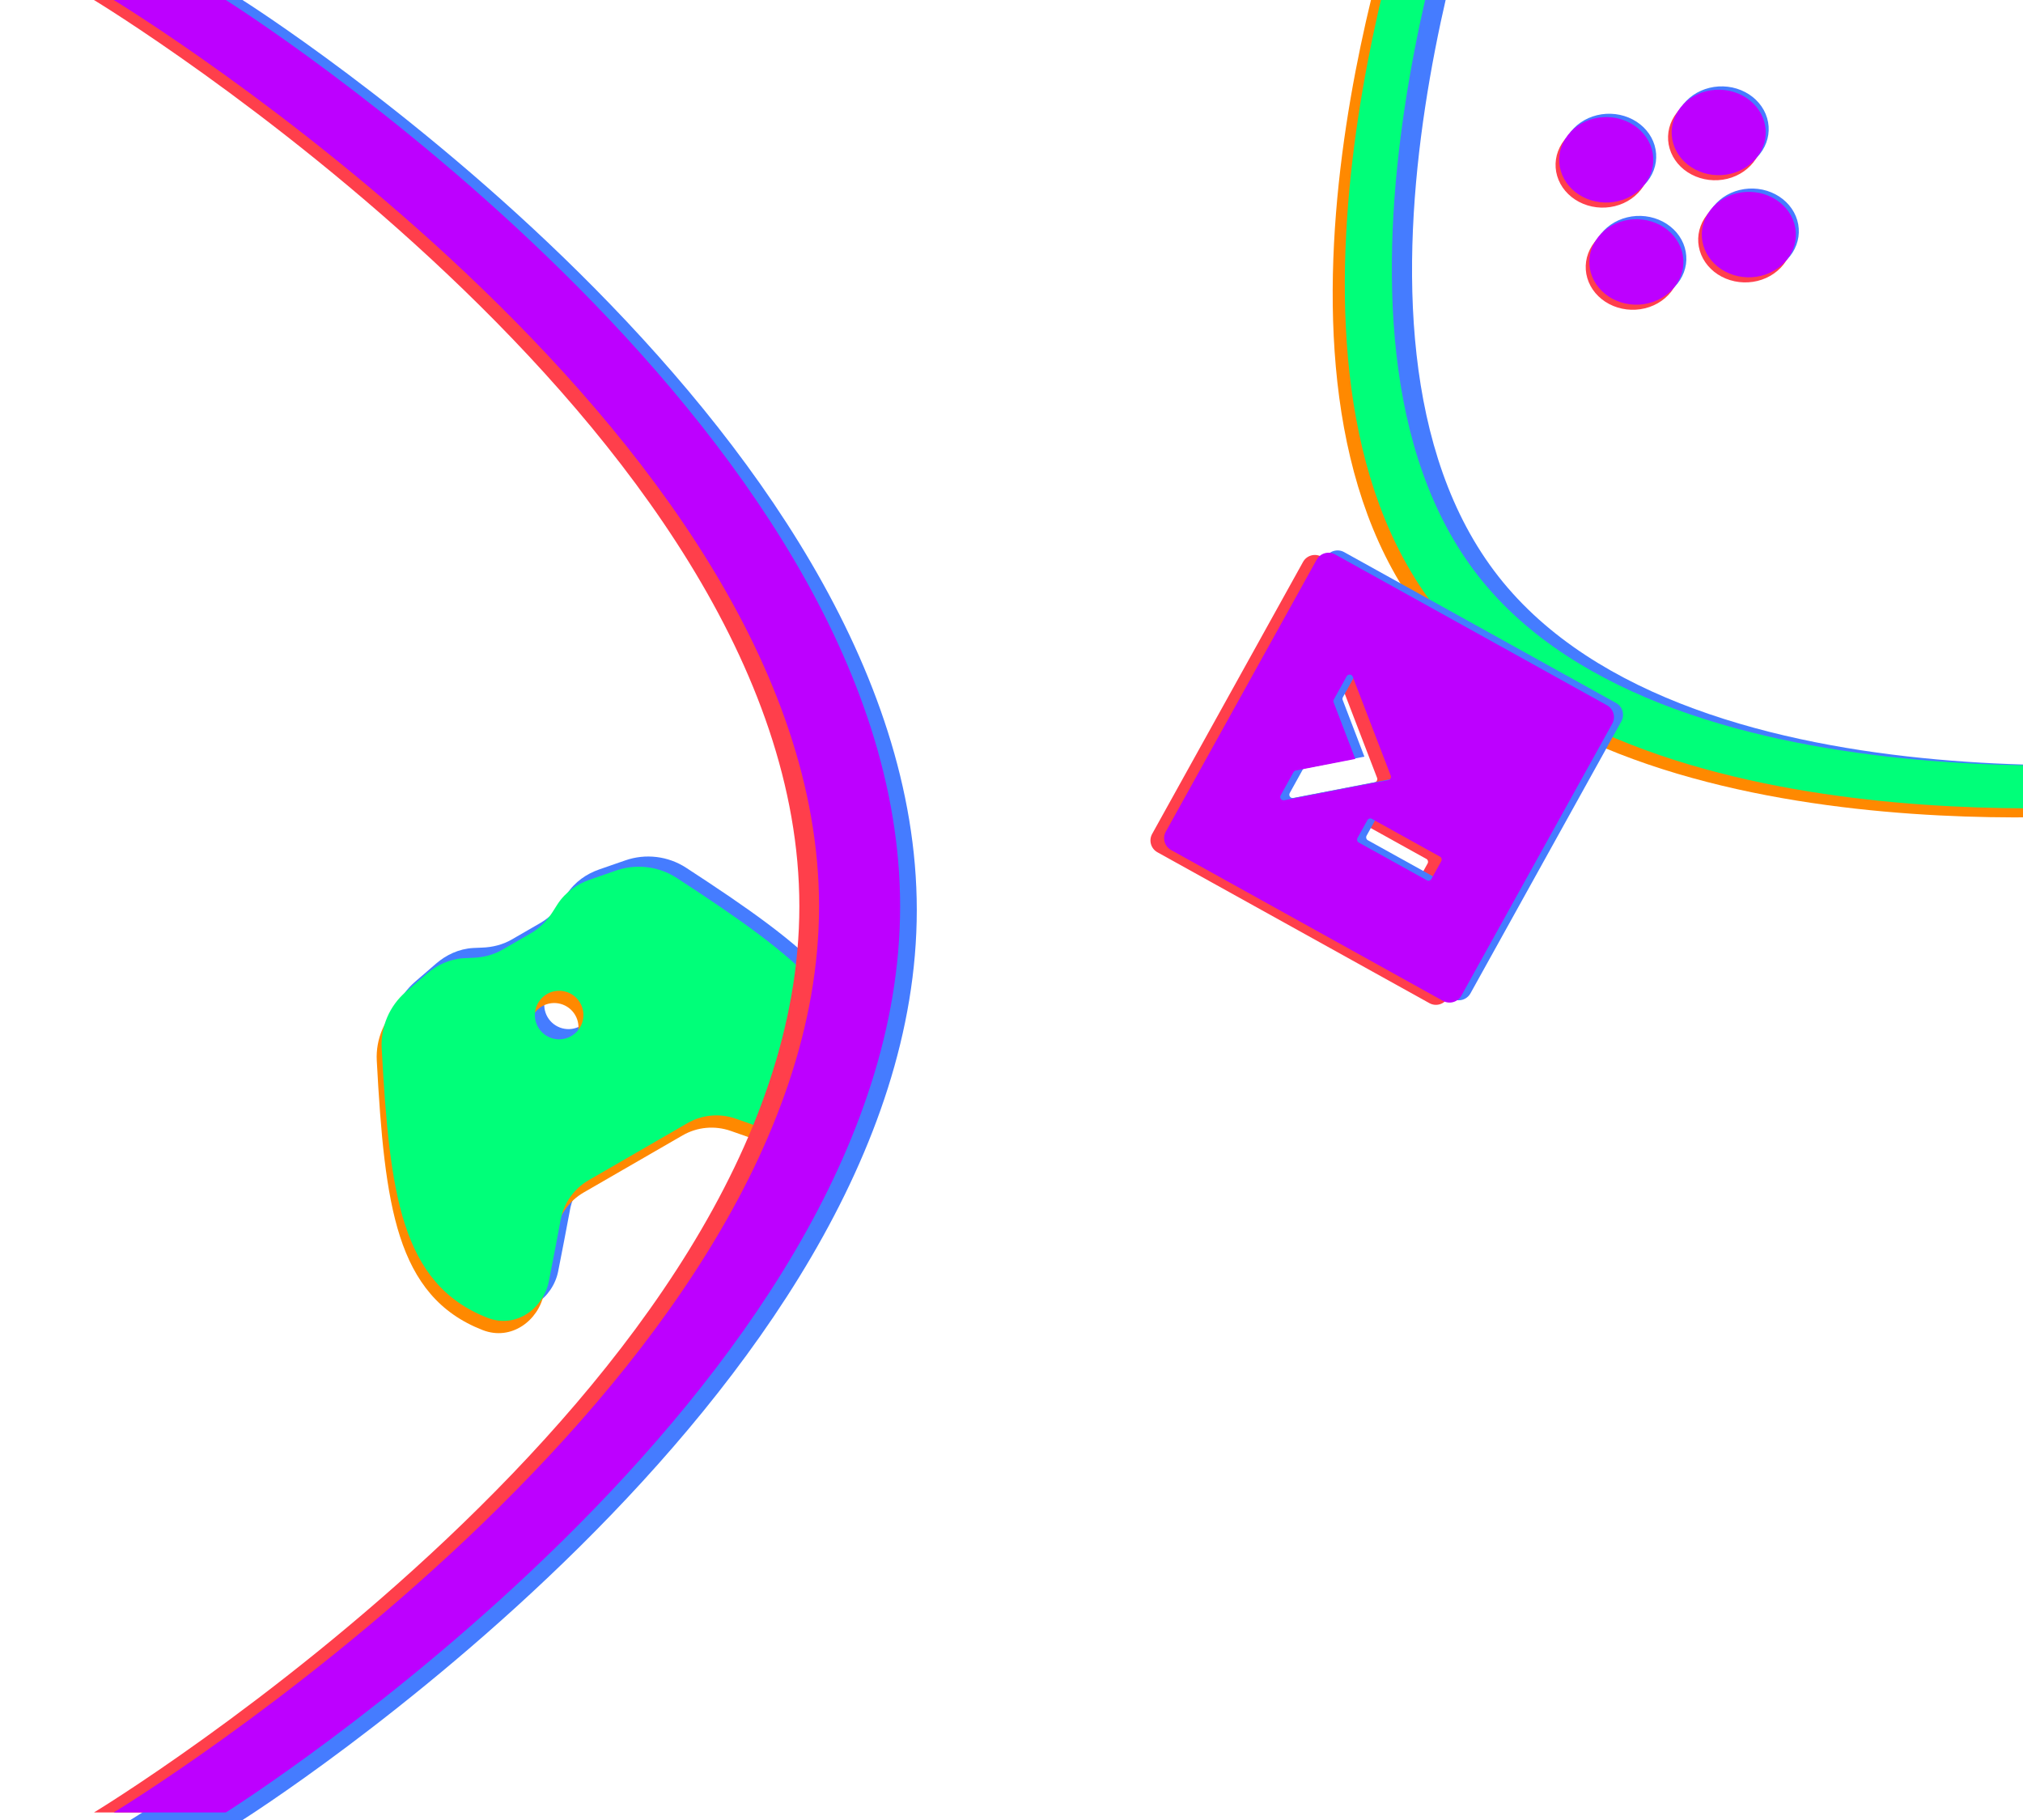 <svg width="1335" height="1201" viewBox="0 0 1335 1201" fill="none" xmlns="http://www.w3.org/2000/svg">
<path d="M312.319 625.55C302.816 626.07 294.356 630.159 287.742 635.874L273.899 647.843C268.601 652.424 264.42 658.155 261.676 664.599C258.932 671.043 257.698 678.03 258.067 685.024C260.661 733.31 263.994 771.985 273.396 801.117C283.056 831.016 299.416 851.776 327.955 862.858C347.026 870.261 364.883 856.289 368.337 838.934C371.025 825.354 373.64 811.76 376.18 798.152C377.19 792.733 379.359 787.596 382.54 783.094C385.721 778.591 389.838 774.83 394.609 772.068L459.899 734.373C469.54 728.806 481.16 727.739 491.709 731.451C504.762 736.057 517.84 740.591 530.942 745.054C547.696 750.733 568.734 742.258 571.852 722.044C576.524 691.788 566.726 667.24 545.666 643.931C525.134 621.216 493.307 598.991 452.791 572.609C446.918 568.792 440.251 566.368 433.298 565.523C426.346 564.677 419.292 565.432 412.675 567.729L395.395 573.729C387.135 576.593 379.357 581.879 374.155 589.849C373.124 591.427 372.113 593.019 371.123 594.624C367.367 600.677 362.459 605.665 356.661 609.013L337.669 619.977C331.864 623.329 325.095 625.092 317.978 625.307C316.09 625.365 314.204 625.446 312.319 625.55ZM383.179 676.936C379.5 679.061 375.127 679.636 371.024 678.537C366.92 677.437 363.421 674.753 361.297 671.073C359.173 667.394 358.597 663.022 359.697 658.918C360.797 654.815 363.481 651.316 367.16 649.192C370.84 647.068 375.212 646.492 379.315 647.592C383.419 648.691 386.918 651.376 389.042 655.055C391.166 658.734 391.742 663.106 390.642 667.21C389.543 671.314 386.858 674.812 383.179 676.936Z" fill="#457CFF"/>
<path d="M302.887 640.371C293.385 640.891 284.925 644.98 278.31 650.695L264.467 662.664C259.169 667.245 254.989 672.976 252.245 679.42C249.501 685.865 248.266 692.851 248.636 699.845C251.229 748.131 254.562 786.806 263.965 815.938C273.625 845.837 289.985 866.597 318.524 877.68C337.595 885.082 355.451 871.111 358.905 853.755C361.594 840.175 364.208 826.581 366.749 812.973C367.758 807.554 369.928 802.417 373.108 797.915C376.289 793.412 380.406 789.651 385.177 786.889L450.467 749.194C460.109 743.627 471.728 742.56 482.278 746.273C495.331 750.878 508.408 755.412 521.51 759.875C538.264 765.554 559.303 757.079 562.421 736.866C567.092 706.609 557.294 682.061 536.235 658.753C515.703 636.037 483.876 613.812 443.359 587.43C437.487 583.613 430.819 581.189 423.867 580.344C416.914 579.498 409.86 580.253 403.244 582.551L385.964 588.55C377.703 591.414 369.925 596.7 364.723 604.67C363.692 606.248 362.681 607.84 361.691 609.445C357.935 615.498 353.028 620.486 347.229 623.834L328.238 634.798C322.432 638.15 315.663 639.913 308.546 640.128C306.659 640.187 304.773 640.267 302.887 640.371ZM373.747 691.758C370.068 693.882 365.696 694.457 361.592 693.358C357.488 692.258 353.99 689.574 351.866 685.894C349.741 682.215 349.166 677.843 350.265 673.739C351.365 669.636 354.05 666.137 357.729 664.013C361.408 661.889 365.78 661.313 369.884 662.413C373.987 663.512 377.486 666.197 379.61 669.876C381.734 673.555 382.31 677.927 381.211 682.031C380.111 686.135 377.426 689.633 373.747 691.758Z" fill="#FF8900"/>
<path d="M306.131 632.287C296.628 632.807 288.169 636.896 281.554 642.611L267.711 654.58C262.413 659.161 258.232 664.892 255.488 671.336C252.744 677.78 251.51 684.766 251.879 691.761C254.473 740.047 257.806 778.722 267.208 807.854C276.868 837.753 293.228 858.513 321.767 869.595C340.838 876.998 358.695 863.026 362.149 845.671C364.837 832.091 367.452 818.497 369.992 804.889C371.002 799.47 373.171 794.333 376.352 789.83C379.533 785.328 383.65 781.567 388.421 778.805L453.711 741.11C463.352 735.543 474.972 734.476 485.521 738.188C498.574 742.793 511.652 747.328 524.754 751.791C541.508 757.47 562.546 748.995 565.664 728.781C570.336 698.525 560.538 673.977 539.478 650.668C518.946 627.953 487.119 605.728 446.603 579.346C440.73 575.529 434.063 573.105 427.11 572.259C420.158 571.414 413.104 572.169 406.487 574.466L389.207 580.466C380.947 583.33 373.169 588.616 367.967 596.586C366.936 598.164 365.925 599.756 364.935 601.361C361.179 607.414 356.271 612.402 350.473 615.749L331.481 626.714C325.676 630.066 318.907 631.829 311.79 632.044C309.902 632.102 308.016 632.183 306.131 632.287ZM376.991 683.673C373.312 685.798 368.939 686.373 364.836 685.274C360.732 684.174 357.233 681.489 355.109 677.81C352.985 674.131 352.409 669.759 353.509 665.655C354.609 661.552 357.293 658.053 360.972 655.929C364.652 653.804 369.024 653.229 373.127 654.328C377.231 655.428 380.73 658.113 382.854 661.792C384.978 665.471 385.554 669.843 384.454 673.947C383.355 678.05 380.67 681.549 376.991 683.673Z" fill="#00FF79"/>
<path d="M62 0H136C136 0 581 279.477 581 598C581 916.523 136 1196 136 1196H62C62 1196 527.5 914.045 527.5 598C527.5 281.955 62 0 62 0Z" fill="#FF3F4B"/>
<path d="M86 0H160C160 0 605 280.646 605 600.5C605 920.354 160 1201 160 1201H86C86 1201 551.5 917.867 551.5 600.5C551.5 283.133 86 0 86 0Z" fill="#457CFF"/>
<path d="M75 0H149C149 0 594 279.477 594 598C594 916.523 149 1196 149 1196H75C75 1196 540.5 914.045 540.5 598C540.5 281.955 75 0 75 0Z" fill="#BD00FF"/>
<path d="M1450.38 505.945L1412.12 535.962C1412.12 535.962 1068.95 572.304 940.031 407.997C811.114 243.69 928.06 -80.983 928.06 -80.983L966.317 -111C966.317 -111 839.776 223.267 967.69 386.296C1095.6 549.325 1450.38 505.945 1450.38 505.945Z" fill="#FF8900"/>
<path d="M1471.8 499.613L1433.48 529.678C1433.48 529.678 1090.01 566.382 961.161 402.163C832.313 237.944 949.683 -86.936 949.683 -86.936L988 -117C988 -117 861.018 217.486 988.864 380.427C1116.71 543.369 1471.8 499.613 1471.8 499.613Z" fill="#457CFF"/>
<path d="M1458.38 499.945L1420.12 529.962C1420.12 529.962 1076.95 566.304 948.031 401.997C819.114 237.69 936.06 -86.983 936.06 -86.983L974.317 -117C974.317 -117 847.776 217.267 975.69 380.296C1103.6 543.325 1458.38 499.945 1458.38 499.945Z" fill="#00FF79"/>
<path d="M1051.47 466.883L872.014 367.328C867.698 364.934 862.277 366.487 859.883 370.802L760.329 550.256C757.934 554.572 759.487 559.993 763.802 562.387L943.256 661.941C947.572 664.335 952.993 662.783 955.387 658.467L1054.94 479.014C1057.34 474.698 1055.78 469.277 1051.47 466.883ZM907.078 516.271L838.486 529.556C836.623 529.925 835.198 527.954 836.118 526.296L844.599 511.009C844.91 510.448 845.489 510.036 846.131 509.914L885.374 502.285L871.073 464.953C870.948 464.651 870.893 464.325 870.913 463.999C870.934 463.673 871.029 463.356 871.192 463.073L879.673 447.785C880.592 446.127 883.019 446.294 883.692 448.07L908.742 513.272C909.26 514.58 908.462 516.018 907.078 516.271ZM935.597 581.484C935.002 582.557 933.686 582.975 932.687 582.42L887.579 557.396C886.58 556.842 886.238 555.504 886.833 554.431L893.325 542.728C893.921 541.655 895.236 541.237 896.236 541.792L941.343 566.816C942.343 567.37 942.685 568.708 942.09 569.781L935.597 581.484Z" fill="#FF3F4B"/>
<path d="M1066.47 463.883L887.014 364.328C882.698 361.934 877.277 363.487 874.883 367.802L775.328 547.256C772.934 551.572 774.486 556.993 778.802 559.387L958.256 658.941C962.572 661.335 967.992 659.783 970.387 655.467L1069.94 476.014C1072.34 471.698 1070.78 466.277 1066.47 463.883ZM922.078 513.271L853.486 526.556C851.623 526.925 850.197 524.954 851.117 523.296L859.598 508.009C859.909 507.448 860.489 507.036 861.131 506.914L900.374 499.285L886.073 461.953C885.947 461.651 885.892 461.325 885.913 460.999C885.933 460.673 886.029 460.356 886.191 460.073L894.672 444.785C895.592 443.127 898.019 443.294 898.692 445.07L923.742 510.272C924.26 511.58 923.462 513.018 922.078 513.271ZM950.597 578.484C950.002 579.557 948.686 579.975 947.686 579.42L902.579 554.396C901.579 553.842 901.237 552.504 901.832 551.431L908.325 539.728C908.92 538.655 910.236 538.237 911.236 538.792L956.343 563.816C957.343 564.37 957.685 565.708 957.09 566.781L950.597 578.484Z" fill="#457CFF"/>
<path d="M1060.47 465.397L881.014 365.842C876.698 363.448 871.277 365 868.883 369.316L769.328 548.77C766.934 553.085 768.486 558.506 772.802 560.901L952.256 660.455C956.572 662.849 961.992 661.297 964.387 656.981L1063.94 477.527C1066.34 473.212 1064.78 467.791 1060.47 465.397ZM916.078 514.785L847.486 528.069C845.623 528.439 844.197 526.468 845.117 524.81L853.598 509.522C853.909 508.962 854.489 508.55 855.131 508.427L894.374 500.799L880.073 463.466C879.947 463.165 879.892 462.839 879.913 462.513C879.933 462.187 880.029 461.87 880.191 461.587L888.672 446.299C889.592 444.641 892.019 444.808 892.692 446.584L917.742 511.786C918.26 513.093 917.462 514.532 916.078 514.785ZM944.597 579.998C944.002 581.071 942.686 581.489 941.686 580.934L896.579 555.91C895.579 555.356 895.237 554.018 895.832 552.945L902.325 541.242C902.92 540.169 904.236 539.751 905.236 540.306L950.343 565.329C951.343 565.884 951.685 567.222 951.09 568.294L944.597 579.998Z" fill="#BD00FF"/>
<path d="M1077.44 78.832C1084.57 82.571 1089.77 88.73 1091.9 95.953C1094.03 103.177 1092.92 110.873 1088.8 117.35C1084.68 123.826 1077.9 128.552 1069.95 130.487C1061.99 132.423 1053.52 131.41 1046.39 127.67C1039.25 123.931 1034.05 117.773 1031.92 110.549C1029.79 103.326 1030.9 95.629 1035.02 89.153C1039.14 82.676 1045.92 77.951 1053.87 76.015C1061.83 74.08 1070.3 75.093 1077.44 78.832ZM1151.66 60.771C1158.79 64.51 1164 70.669 1166.13 77.892C1168.26 85.115 1167.15 92.812 1163.03 99.288C1158.91 105.765 1152.13 110.49 1144.17 112.426C1136.22 114.362 1127.74 113.348 1120.61 109.609C1113.48 105.87 1108.28 99.711 1106.15 92.488C1104.01 85.264 1105.13 77.568 1109.25 71.091C1113.36 64.615 1120.15 59.889 1128.1 57.954C1136.06 56.018 1144.53 57.032 1151.66 60.771ZM1097.32 146.238C1104.46 149.977 1109.66 156.136 1111.79 163.359C1113.92 170.583 1112.81 178.279 1108.69 184.756C1104.57 191.232 1097.79 195.958 1089.84 197.893C1081.88 199.829 1073.41 198.815 1066.27 195.076C1059.14 191.337 1053.94 185.178 1051.81 177.955C1049.68 170.732 1050.79 163.035 1054.91 156.559C1059.03 150.082 1065.81 145.357 1073.76 143.421C1081.72 141.486 1090.19 142.499 1097.32 146.238ZM1171.55 128.177C1178.68 131.916 1183.89 138.074 1186.02 145.298C1188.15 152.521 1187.03 160.218 1182.92 166.694C1178.8 173.171 1172.02 177.896 1164.06 179.832C1156.11 181.767 1147.63 180.754 1140.5 177.015C1133.37 173.276 1128.17 167.117 1126.03 159.894C1123.9 152.67 1125.02 144.974 1129.14 138.497C1133.25 132.021 1140.04 127.295 1147.99 125.36C1155.94 123.424 1164.42 124.437 1171.55 128.177Z" fill="#457CFF"/>
<path d="M1073.11 84.395C1080.24 88.134 1085.44 94.293 1087.58 101.516C1089.71 108.74 1088.59 116.436 1084.47 122.913C1080.36 129.389 1073.57 134.115 1065.62 136.05C1057.67 137.986 1049.19 136.973 1042.06 133.233C1034.93 129.494 1029.72 123.336 1027.59 116.112C1025.46 108.889 1026.58 101.192 1030.69 94.716C1034.81 88.239 1041.59 83.514 1049.55 81.578C1057.5 79.643 1065.98 80.656 1073.11 84.395ZM1147.34 66.334C1154.47 70.073 1159.67 76.231 1161.8 83.455C1163.93 90.678 1162.82 98.375 1158.7 104.851C1154.58 111.328 1147.8 116.053 1139.85 117.989C1131.89 119.925 1123.42 118.911 1116.29 115.172C1109.15 111.433 1103.95 105.274 1101.82 98.051C1099.69 90.827 1100.8 83.131 1104.92 76.654C1109.04 70.178 1115.82 65.452 1123.77 63.517C1131.73 61.581 1140.2 62.594 1147.34 66.334ZM1093 151.801C1100.13 155.54 1105.33 161.699 1107.47 168.922C1109.6 176.146 1108.48 183.842 1104.36 190.319C1100.25 196.795 1093.46 201.521 1085.51 203.456C1077.56 205.392 1069.08 204.378 1061.95 200.639C1054.82 196.9 1049.61 190.741 1047.48 183.518C1045.35 176.295 1046.47 168.598 1050.58 162.122C1054.7 155.645 1061.48 150.92 1069.44 148.984C1077.39 147.049 1085.87 148.062 1093 151.801ZM1167.23 133.74C1174.36 137.479 1179.56 143.637 1181.69 150.861C1183.82 158.084 1182.71 165.781 1178.59 172.257C1174.47 178.734 1167.69 183.459 1159.74 185.395C1151.78 187.33 1143.31 186.317 1136.17 182.578C1129.04 178.839 1123.84 172.68 1121.71 165.457C1119.58 158.233 1120.69 150.537 1124.81 144.06C1128.93 137.584 1135.71 132.858 1143.66 130.923C1151.62 128.987 1160.09 130 1167.23 133.74Z" fill="#FF3F4D"/>
<path d="M1075.49 81.038C1082.62 84.778 1087.82 90.936 1089.95 98.16C1092.09 105.383 1090.97 113.08 1086.85 119.556C1082.74 126.032 1075.95 130.758 1068 132.694C1060.04 134.629 1051.57 133.616 1044.44 129.877C1037.31 126.138 1032.1 119.979 1029.97 112.756C1027.84 105.532 1028.95 97.836 1033.07 91.359C1037.19 84.883 1043.97 80.157 1051.93 78.222C1059.88 76.286 1068.36 77.299 1075.49 81.038ZM1149.71 62.977C1156.85 66.716 1162.05 72.875 1164.18 80.098C1166.31 87.322 1165.2 95.018 1161.08 101.495C1156.96 107.971 1150.18 112.697 1142.23 114.632C1134.27 116.568 1125.8 115.555 1118.66 111.816C1111.53 108.076 1106.33 101.918 1104.2 94.694C1102.07 87.471 1103.18 79.774 1107.3 73.298C1111.42 66.822 1118.2 62.096 1126.15 60.16C1134.11 58.225 1142.58 59.238 1149.71 62.977ZM1095.38 148.444C1102.51 152.183 1107.71 158.342 1109.84 165.566C1111.98 172.789 1110.86 180.486 1106.74 186.962C1102.62 193.438 1095.84 198.164 1087.89 200.1C1079.93 202.035 1071.46 201.022 1064.33 197.283C1057.19 193.544 1051.99 187.385 1049.86 180.161C1047.73 172.938 1048.84 165.241 1052.96 158.765C1057.08 152.289 1063.86 147.563 1071.82 145.627C1079.77 143.692 1088.24 144.705 1095.38 148.444ZM1169.6 130.383C1176.74 134.122 1181.94 140.281 1184.07 147.504C1186.2 154.728 1185.09 162.424 1180.97 168.901C1176.85 175.377 1170.07 180.103 1162.11 182.038C1154.16 183.974 1145.69 182.961 1138.55 179.221C1131.42 175.482 1126.22 169.324 1124.09 162.1C1121.95 154.877 1123.07 147.18 1127.19 140.704C1131.31 134.227 1138.09 129.502 1146.04 127.566C1154 125.631 1162.47 126.644 1169.6 130.383Z" fill="#BD00FF"/>
</svg>
